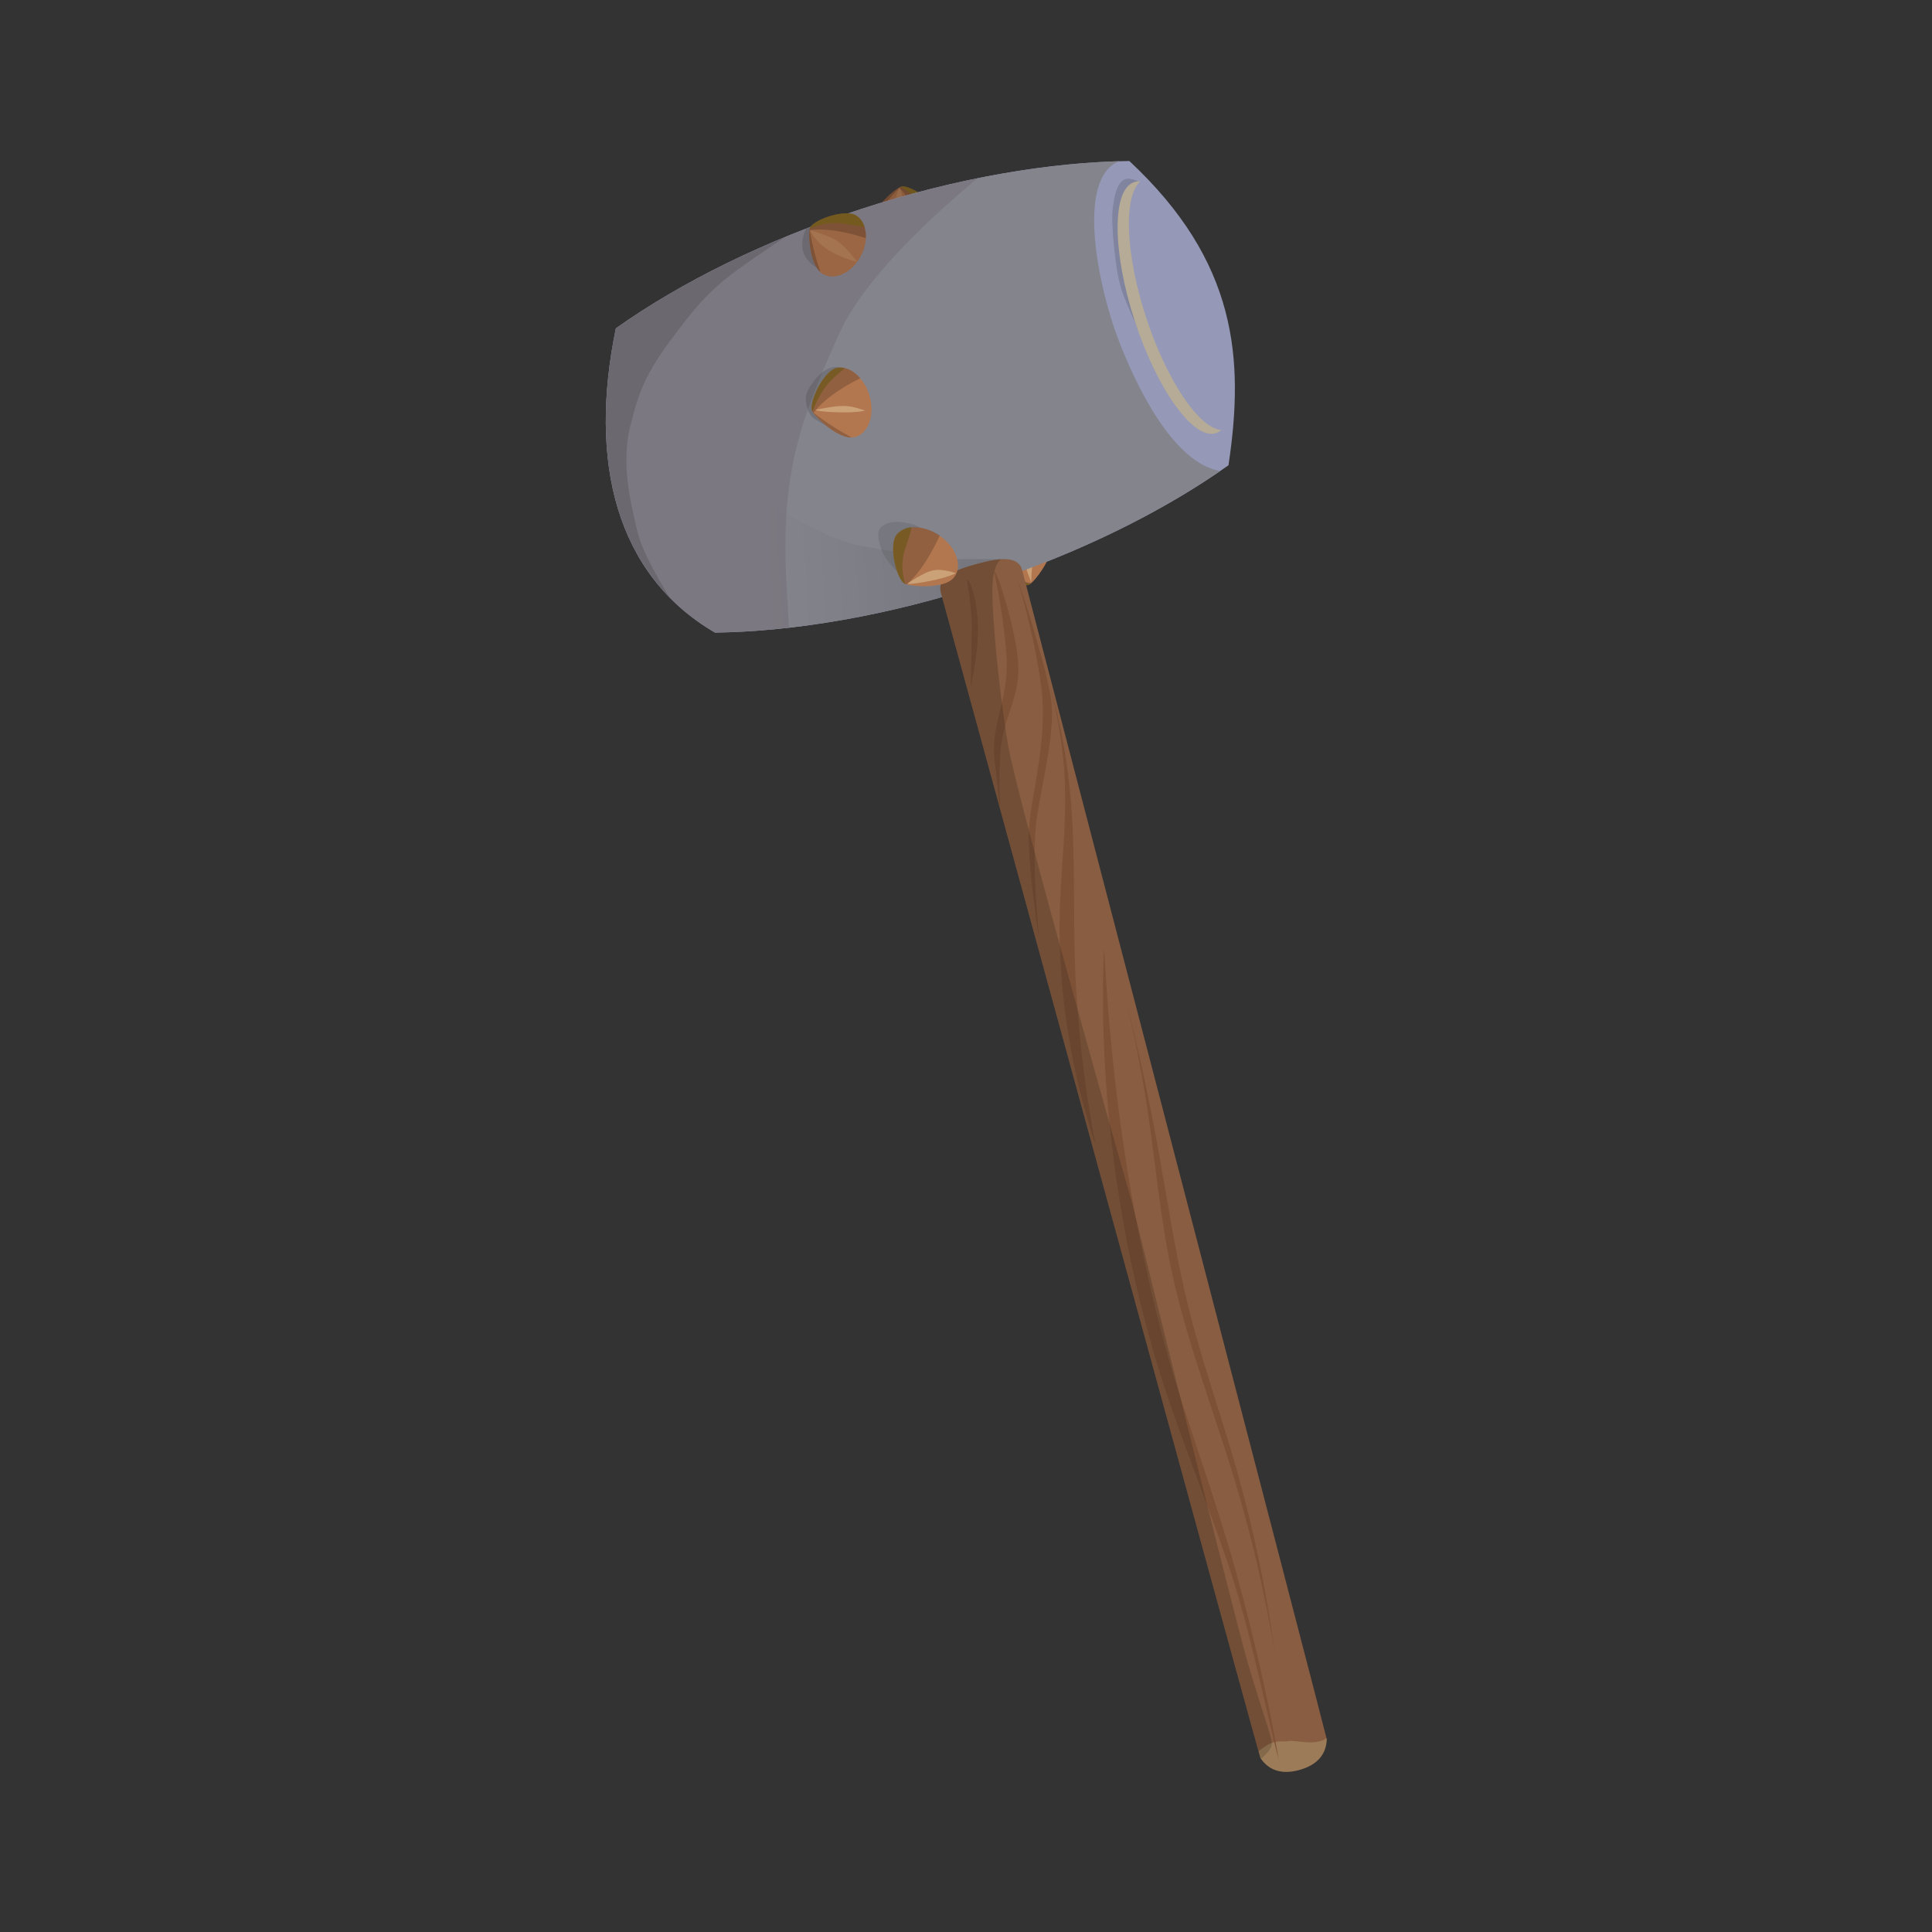 <svg:svg xmlns:dc="http://purl.org/dc/elements/1.1/" xmlns:ns1="http://sodipodi.sourceforge.net/DTD/sodipodi-0.dtd" xmlns:ns2="http://www.inkscape.org/namespaces/inkscape" xmlns:ns4="http://creativecommons.org/ns#" xmlns:rdf="http://www.w3.org/1999/02/22-rdf-syntax-ns#" xmlns:svg="http://www.w3.org/2000/svg" height="413.679" id="svg2816" version="1.1" viewBox="-118.472 -27.343 413.679 413.679" width="413.679" ns1:docname="Hammer.svg" ns2:export-filename="/Users/gluff/Pictures/Drawings/Hammer.png" ns2:export-xdpi="180" ns2:export-ydpi="180" ns2:version="0.47 r22583">
  <svg:rect x="-118.472" y="-27.343" width="413.679" height="413.679" fill="#333333" stroke="none"/>
  <svg:defs id="defs2818">
    <svg:linearGradient gradientTransform="matrix(.442 0 0 .442 -58.945 -36.327)" gradientUnits="userSpaceOnUse" id="linearGradient3710" x1="379.01" x2="266.59" y1="331.85" y2="339.08" ns2:collect="always">
      <svg:stop id="stop2913" offset="0" style="stop-color:#000000" />
      <svg:stop id="stop2915" offset="1" style="stop-color:#000000;stop-opacity:0" />
    </svg:linearGradient>
  </svg:defs>
  <ns1:namedview bordercolor="#666666" borderopacity="1.0" id="namedview2820" pagecolor="#ffffff" showgrid="false" showguides="true" ns2:current-layer="layer1" ns2:cx="9.5915612" ns2:cy="251.23265" ns2:document-units="mm" ns2:guide-bbox="true" ns2:pageopacity="0.0" ns2:pageshadow="2" ns2:window-height="776" ns2:window-maximized="1" ns2:window-width="1440" ns2:window-x="0" ns2:window-y="0" ns2:zoom="1.4142136" />
  <svg:g id="layer1" transform="translate(-13 -15.094)" ns2:groupmode="layer" ns2:label="Layer 1">
    <svg:g id="g3736">
      <svg:path d="m88.596 40.103c-3.958 0.376-7.247-1.682-7.346-4.597-0.099-2.915 4.389-6.918 6.057-7.746 1.668-0.828 8.176 3.468 8.276 6.383 0.099 2.915-3.029 5.584-6.987 5.96z" id="path3812" style="fill:#8c5c3d" ns1:nodetypes="czzzz" />
      <svg:path d="m95.565 34.679c0.019-0.18 0.026-0.359 0.02-0.541-0.099-2.915-6.612-7.205-8.281-6.377-1.596 0.792-5.767 4.491-6.037 7.363 0.158-0.152 0.32-0.353 0.502-0.625 2.36-3.532 5.316-6.536 5.316-6.536s3.144 2.695 5.857 10.614c1.479-1.005 2.469-2.403 2.622-3.898z" id="path3814" style="opacity:.195;fill-rule:evenodd;fill:#000000" />
      <svg:path d="m95.587 34.137c-0.099-2.901-6.545-7.166-8.254-6.393 4.956 2.788 5.444 6.169 7.409 9.195 0.472-0.53 1.01-2.308 0.845-2.802z" id="path3816" style="opacity:.423;fill-rule:evenodd;fill:#6b6600" ns1:nodetypes="cccc" />
      <svg:path d="m87.187 28.013 0.704 2.14c0.366 1.195 0.73 2.4 0.882 3.64 0.162 1.32-0.134 2.652-0.406 3.953v0l-0.6 2.453-1.652-6.062v-0c-0.176-1.434-0.063-2.9 0.303-4.298v-0c0.119-0.453 0.261-0.901 0.454-1.328 0.057-0.126 0.117-0.251 0.191-0.367 0.034-0.052 0.063-0.127 0.125-0.133" id="path3818" style="opacity:.093;fill-rule:evenodd;fill:#f8f3c2" ns1:nodetypes="cscsc" ns2:original-d="m 87.187043,28.013249 c 0,0 1.335879,3.740943 1.585807,5.780741 0.24992,2.039806 -1.00657,6.40679 -1.00657,6.40679 0,0 -1.245436,-2.747499 -1.651577,-6.062182 -0.40614,-3.31468 0.855528,-6.104431 1.07234,-6.125349 z" ns2:path-effect="#path-effect3897" ns2:transform-center-x="-5.2386359" ns2:transform-center-y="0.47699066" />
    </svg:g>
    <svg:path d="m78.886 32.516c-20.535 6.692-38.602 15.707-52.487 25.538-5.891 28.494-0.029 52.743 21.231 65.148 17.012-0.238 36.921-3.599 57.456-10.292 20.54-6.694 38.6-15.704 52.487-25.538 3.422-22.859 1.835-43.613-21.231-65.148-17.014 0.236-36.916 3.598-57.456 10.292z" id="path2827" style="fill:#9598b6" ns1:nodetypes="cccsccc" />
    <svg:g id="g3800" transform="matrix(-.048 -.439 .439 -.048 18.492 258.54)" ns2:transform-center-x="-0.058259411" ns2:transform-center-y="1.0729267">
      <svg:path d="m332.33 247.18c2.096 9.32-1.616 17.685-8.291 18.685-6.675 1-17.277-8.632-19.701-12.385-2.424-3.752 5.435-20.365 12.111-21.365 6.675-1 13.786 5.745 15.882 15.064z" id="path3802" style="fill:#b3774f" ns1:nodetypes="czzzz" />
      <svg:path d="m316.43 232.1c-6.641 0.995-14.448 17.452-12.14 21.315 4.873-12.524 13.288-13.898 19.638-19.365-0.707-1.599-6.175-2.53-7.498-1.95z" id="path3804" style="opacity:.423;fill-rule:evenodd;fill:#6b6600" ns1:nodetypes="cccc" />
      <svg:path d="m305.34 253.87 5.421-1.363c1.52-0.278 3.06-0.474 4.605-0.472 1.359 0.001 2.761 0.13 3.969 0.751 1.666 0.857 3.514 1.381 5.387 1.43 0.545 0.014 1.092-0.011 1.632-0.088 0.15-0.021 0.3-0.047 0.448-0.079h0c0.04-0.009 0.08-0.018 0.119-0.027 0.015-0.004 0.03-0.007 0.045-0.012l-1.613 3.101c-0.674 0.72-1.581 1.227-2.556 1.37-1.446 0.212-2.91-0.278-4.21-0.946-2.907-1.495-6.074-2.449-9.298-2.988-0.979-0.164-1.965-0.282-2.949-0.407-0.262-0.033-0.525-0.062-0.782-0.125-0.064-0.016-0.129-0.031-0.184-0.067-0.027-0.017-0.048-0.05-0.034-0.079" id="path3806" style="opacity:.346;fill-rule:evenodd;fill:#f8f3c2" ns1:nodetypes="cscsc" ns2:original-d="m 305.34418,253.8674 c 0,0 9.75295,-3.26569 13.99533,-1.08405 4.2424,2.18167 7.63146,1.22414 7.63146,1.22414 0,0 -1.48551,7.07054 -8.3794,3.52537 -6.89391,-3.54517 -13.48568,-3.20208 -13.24739,-3.66546 z" ns2:path-effect="#path-effect3725" ns2:transform-center-x="-8.3215903" ns2:transform-center-y="8.1822641" />
      <svg:path d="m317.69 232.01c-0.419 0.003-0.833 0.031-1.25 0.094-6.675 1-14.517 17.623-12.094 21.375l0.531 0.469c-0.173-7.089 9.75-2.248 27.184-8.267-1.344-4.675-6.41-13.785-14.372-13.67v0z" id="path3808" style="opacity:.195;fill-rule:evenodd;fill:#000000" ns1:nodetypes="csccccc" />
    </svg:g>
    <svg:path d="m134.14 22.279c-16.52 0.482-35.597 3.836-55.261 10.244-20.535 6.692-38.591 15.696-52.476 25.527-5.892 28.494-0.041 52.75 21.22 65.15 17.012-0.238 36.925-3.593 57.46-10.285 19.671-6.411 37.061-14.95 50.695-24.298-10.08-1.809-17.96-18.109-21.86-28.344-4.074-10.687-9.211-34.175 0.221-37.994z" id="path3611" style="fill:#83848c" />
    <svg:path d="m103.88 25.91c-8.12 1.643-16.505 3.844-25.002 6.613-20.535 6.692-38.591 15.696-52.476 25.527-5.891 28.494-0.041 52.745 21.22 65.15 5.045-0.071 10.353-0.425 15.849-1.049-0.181-3.035-0.368-6.226-0.552-9.733-1.249-23.751 3.128-35.003 11.252-53.127 5.36-11.957 20.204-25.519 29.709-33.383z" id="path3614" style="opacity:.183;fill-rule:evenodd;fill:#5d444d" />
    <svg:path d="m75.549 81.072c-0.005-0.003-0.011-0.006-0.017-0.009-0.014-0.007-0.029-0.015-0.043-0.022-0.053-0.028-0.107-0.055-0.16-0.083-0.192-0.1-0.384-0.2-0.576-0.3 0-0-0-0-0-0-0.619-0.324-1.236-0.65-1.852-0.979h-0c-1.319-0.705-2.649-1.396-3.911-2.199h-0c-0.845-0.538-1.365-1.477-1.64-2.441v-0-0c-0.237-0.828-0.341-1.703-0.234-2.558 0.071-0.571 0.378-1.086 0.659-1.589 0.442-0.792 0.968-1.538 1.567-2.219 0.636-0.723 1.362-1.383 2.211-1.838 0-0 0-0 0-0 0.79-0.423 1.716-0.637 2.592-0.447 0.777 0.169 1.452 0.711 1.806 1.422 0 0 0 0 0 0 0.362 0.728 0.468 1.559 0.478 2.372v0l-0.41 3.234c-0 0-0 0-0 0" id="path3785" style="opacity:.122;fill-rule:evenodd;fill:#000000" ns1:nodetypes="csssc" ns2:original-d="m 75.548774,81.072525 c 0,0 -4.842065,-2.499129 -6.560219,-3.592498 -1.71815,-1.093373 -2.030542,-3.748696 -1.874348,-4.998263 0.156198,-1.249567 3.436308,-6.872612 7.028805,-6.091636 3.592503,0.78098 1.874353,7.02881 1.874353,7.02881" ns2:path-effect="#path-effect3787" />
    <svg:g id="g3687" transform="matrix(.442 0 0 .442 -66.014 -36.106)" ns2:transform-center-x="1.2149169">
      <svg:path d="m332.33 247.18c2.096 9.32-1.616 17.685-8.291 18.685-6.675 1-17.277-8.632-19.701-12.385-2.424-3.752 5.435-20.365 12.111-21.365 6.675-1 13.786 5.745 15.882 15.064z" id="path3625" style="fill:#b3774f" ns1:nodetypes="czzzz" />
      <svg:path d="m316.43 232.1c-6.641 0.995-14.448 17.452-12.14 21.315 4.873-12.524 9.363-15.656 15.712-21.123-1.176-0.278-2.393-0.368-3.573-0.192z" id="path3628" style="opacity:.423;fill-rule:evenodd;fill:#6b6600" />
      <svg:path d="m305.9 252.49c0.01-0.002 0.019-0.004 0.029-0.006 0.026-0.006 0.052-0.011 0.079-0.017 0.099-0.021 0.198-0.042 0.297-0.062 0.362-0.075 0.725-0.147 1.088-0.219 1.2-0.235 2.403-0.454 3.609-0.655 2.862-0.476 5.747-0.942 8.648-0.892 2.312 0.039 4.599 0.516 6.822 1.154 0.793 0.227 1.579 0.479 2.356 0.756 0.226 0.081 0.451 0.163 0.675 0.249 0.061 0.023 0.121 0.047 0.182 0.071 0.022 0.009 0.044 0.018 0.066 0.026l-0.701 0.155h-0c-0.692 0.135-1.39 0.237-2.09 0.322h-0c-2.835 0.346-5.699 0.421-8.555 0.372-3.058-0.052-6.12-0.154-9.161-0.482-0.832-0.089-1.666-0.186-2.482-0.376h-0c-0.219-0.051-0.439-0.105-0.643-0.199-0.093-0.043-0.219-0.096-0.217-0.198" id="path3635" style="opacity:.346;fill-rule:evenodd;fill:#f8f3c2" ns2:original-d="m 305.89492,252.49334 c 0,0 8.97883,-1.93176 13.74861,-1.85058 4.7698,0.0812 10.10034,2.25644 10.10034,2.25644 0,0 -3.59507,0.9811 -11.34598,0.8492 -7.75092,-0.1319 -12.51184,-0.73407 -12.50297,-1.25506 z" ns2:path-effect="#path-effect3637" ns2:transform-center-x="-11.212771" ns2:transform-center-y="3.9565221" />
      <svg:path d="m317.69 232.01c-0.419 0.003-0.833 0.031-1.25 0.094-6.675 1-14.517 17.623-12.094 21.375 2.319 3.591 12.123 12.546 18.812 12.438-0.399-0.336-0.912-0.67-1.594-1.031-8.858-4.69-16.688-10.938-16.688-10.938s5.221-8.186 22.594-16.719c-2.772-3.256-6.295-5.246-9.781-5.219z" id="path3639" style="opacity:.195;fill-rule:evenodd;fill:#000000" />
    </svg:g>
    <svg:path d="m76.684 33.517s-0.378 0.018-0.925 0.055c-2.913 0.995-5.771 2.038-8.573 3.12-0.693 1.166-0.884 2.513-0.884 3.672 0 1.767 1.105 3.976 4.639 5.522l2.872-0.442 2.872-11.928z" id="path3778" style="opacity:.126;fill-rule:evenodd;fill:#000000" />
    <svg:g id="g3703" transform="matrix(.314 .295 -.294 .297 46.851 -128.32)" ns2:transform-center-x="0.62393952" ns2:transform-center-y="-0.17965369">
      <svg:path d="m332.33 247.18c2.096 9.32-1.616 17.685-8.291 18.685-6.675 1-17.277-8.632-19.701-12.385-2.424-3.752 5.435-20.365 12.111-21.365 6.675-1 13.786 5.745 15.882 15.064z" id="path3705" style="fill:#9b6643" ns1:nodetypes="czzzz" />
      <svg:path d="m317.69 232.01c-0.419 0.003-0.833 0.031-1.25 0.094-6.675 1-14.517 17.623-12.094 21.375 2.319 3.591 12.123 12.546 18.812 12.438-0.399-0.336-0.912-0.67-1.594-1.031-8.858-4.69-16.688-10.938-16.688-10.938s5.221-8.186 22.594-16.719c-2.772-3.256-6.295-5.246-9.781-5.219z" id="path3711" style="opacity:.195;fill-rule:evenodd;fill:#000000" />
      <svg:path d="m316.43 232.1c-6.641 0.995-14.448 17.452-12.14 21.315 4.873-12.524 12.497-14.571 18.847-20.038-1.367-0.985-5.622-1.8-6.707-1.277z" id="path3707" style="opacity:.423;fill-rule:evenodd;fill:#6b6600" ns1:nodetypes="cccc" />
      <svg:path d="m304.96 253.69c0.009-0.004 0.018-0.009 0.026-0.013 0.024-0.012 0.048-0.024 0.072-0.036 0.09-0.045 0.181-0.091 0.272-0.136h0c0.331-0.165 0.663-0.327 0.996-0.489v-0c1.099-0.533 2.206-1.052 3.32-1.553 2.64-1.188 5.306-2.373 8.118-3.061 1.397-0.342 2.852-0.377 4.29-0.364 1.653 0.014 3.304 0.133 4.95 0.298l5.809 0.783-0 0c-0.007 0.004-0.013 0.008-0.02 0.012h-0c-0.018 0.011-0.036 0.022-0.053 0.033-0.068 0.041-0.137 0.082-0.205 0.122-0.258 0.152-0.518 0.3-0.78 0.445-0.938 0.52-1.894 1.007-2.862 1.467-3.05 1.448-6.23 2.636-9.51 3.439-3.254 0.796-6.668 0.908-9.98 0.406-1.081-0.164-2.157-0.387-3.195-0.732-0.308-0.102-0.613-0.212-0.903-0.359-0.131-0.067-0.313-0.119-0.345-0.263" id="path3709" style="opacity:.093;fill-rule:evenodd;fill:#f8f3c2" ns1:nodetypes="cscsc" ns2:original-d="m 304.95868,253.69494 c 0,0 8.18952,-4.15888 12.80371,-5.28799 4.61421,-1.12909 15.0496,0.71675 15.0496,0.71675 0,0 -5.93255,3.68341 -13.43062,5.51823 -7.49807,1.83483 -14.30717,-0.43655 -14.42269,-0.94699 z" ns2:path-effect="#path-effect3713" ns2:transform-center-x="-11.847029" ns2:transform-center-y="1.0798423" />
    </svg:g>
    <svg:path d="m140.3 62.455-2.464-5.122c-0.662-1.422-1.309-2.852-1.919-4.297-0.501-1.186-0.997-2.378-1.361-3.614-0.82-2.788-1.153-5.697-1.463-8.587v-0-0c-0.171-1.596-0.305-3.197-0.369-4.801-0.048-1.207-0.084-2.422 0.066-3.621v-0c0.177-1.413 0.38-2.838 0.884-4.169 0.307-0.811 0.771-1.628 1.546-2.016v-0c0.62-0.31 1.367-0.24 2.029-0.032v0c0.259 0.081 0.511 0.184 0.753 0.305 0.075 0.037 0.15 0.077 0.223 0.118v0c0.021 0.012 0.042 0.024 0.062 0.036 0.008 0.005 0.017 0.01 0.025 0.015l-1.988 1.767-1.105 5.964v0l0.663 11.928 4.418 16.125" id="path3774" style="opacity:.134;fill-rule:evenodd;fill:#000000" ns2:original-d="m 140.30154,62.454573 c 0,0 -4.63877,-9.277551 -5.74324,-13.032751 -1.10447,-3.755199 -2.20894,-13.474539 -1.76716,-17.008845 0.44179,-3.534305 1.10447,-5.522352 2.42984,-6.185034 1.32536,-0.662682 3.09252,0.441788 3.09252,0.441788 l -1.98805,1.767153 -1.10447,5.96414 0.66268,11.928281 4.41788,16.125268 z" ns2:path-effect="#path-effect3776" />
    <svg:path d="m137.38 26.744c-4.774 1.556-4.73 14.843 0.108 29.688 4.838 14.846 12.636 25.62 17.409 24.065 0.411-0.134 0.782-0.354 1.122-0.656-4.797-0.454-11.693-10.622-16.116-24.196-4.423-13.574-4.838-25.839-1.229-29.032-0.452-0.044-0.882-0.003-1.293 0.131z" id="path3769" style="fill:#b5ab96" />
    <svg:path d="m62.63 38.501c-13.842 5.7-26.139 12.407-36.227 19.549-4.865 23.531-1.716 44.164 11.5 57.626-0.212-0.337-0.427-0.675-0.635-1.022-4.686-7.81-5.933-11.248-6.558-14.372-0.625-3.124-3.429-12.5-1.242-21.247 2.187-8.747 3.741-12.171 11.238-21.855 6.598-8.523 9.594-10.29 21.924-18.679z" id="path3793" style="opacity:.134;fill-rule:evenodd;fill:#000000" />
    <svg:path d="m59.458 95.907-0.625 26.7c14.29-1.238 30.074-4.42 46.25-9.692 2.2-0.717 4.361-1.468 6.503-2.237l-1.836-3.203h-13.129s-13.108-1.874-19.043-3.124c-5.935-1.25-18.119-8.445-18.119-8.445z" id="path2904" style="opacity:.106;fill-rule:evenodd;fill:url(#linearGradient3710)" ns1:nodetypes="ccscccsc" />
    <svg:g id="g3722" transform="matrix(.442 0 0 .442 -58.945 -36.327)">
      <svg:path d="m389.94 330.75c0.231 0.864 147.53 565.34 147.51 566.22-0.167 6.499-3.748 12.343-13.34 14.954-9.432 2.567-15.291-0.546-18.808-5.88-0.546-0.828-154.56-563.59-154.82-564.56-1.931-7.224 6.553-10.881 17.449-13.847 10.896-2.966 20.077-4.117 22.008 3.107z" id="path3820" style="fill:#885d41" ns1:nodetypes="csssssc" />
      <svg:path d="m511.48 898.58c-1.076 0.324-2.26 0.85-3.55 1.697-1.376 0.904-2.543 1.75-3.546 2.515 0.528 1.884 0.901 3.222 0.924 3.257 3.517 5.335 9.37 8.442 18.802 5.875 9.593-2.611 13.177-8.447 13.344-14.946 0.001-0-0.111-0.412-0.117-0.436-5.416 3.969-15.775 0.669-18.316 1.36-1.979 0.539-4.312-0.293-7.541 0.678z" id="path3823" style="opacity:.24;fill-rule:evenodd;fill:#dddfa4" />
      <svg:g id="g3867" transform="matrix(.169 .861 -.529 .026 323.33 -147.64)">
        <svg:path d="m770.76 45.694c-23.772-8.97 99.773 32.238 231.95 12.236 25.567-3.864 75.804-17.303 115.88-22.473 67.042-8.648 115.69-4.727 103.77-4.987-37.058 2.995-73.634 2.881-109.41 10.953-35.079 7.914-69.115 20.011-104.4 26.98v0c-39.928 7.885-81.152 9.104-121.88 4.829l-0 0c-39.44-4.139-78.48-13.416-115.91-27.538z" id="path3830" style="fill-rule:evenodd;fill:#7c5136" ns1:nodetypes="csscsccssc" />
        <svg:path d="m485 631.09c0.135 26.475-2.212 52.962-7 79-5.277 28.696-13.521 56.928-16 86-1.673 19.611-0.688 39.354 0.968 58.967 0 0 0 0 0 0 1.661 19.68 3.996 39.31 5.032 59.033 1.649 31.393-0.03 62.959-5 94 6.986-33.152 10.014-67.136 9-101v-0c-0.899-30.027-4.96-59.975-4-90 0.902-28.199 6.218-56.041 10-84 4.572-33.797 6.912-67.895 7-102z" id="path3837" style="fill-rule:evenodd;fill:#7c5136" transform="matrix(-.137 -1.051 1.016 -.116 202.39 618.28)" ns2:original-d="m 485,631.09448 c 0,0 -1,38 -7,79 -6,41 -14,45 -16,86 -2,41 4,96 6,118 2,22 -5,94.00002 -5,94.00002 0,0 9,-62.00002 9,-101.00002 0,-39 -4,-58 -4,-90 0,-32 5,-57 10,-84 5,-27 8,-103 7,-102 z" ns2:path-effect="#path-effect3839;#path-effect3841" />
        <svg:path d="m426 721.09c3.928-33.488 12.009-66.487 24-98 6.037-15.866 13.048-31.341 19.556-47.019 0-0 0-0 0-0 6.489-15.631 12.497-31.522 16.444-47.981 5.636-23.5 6.998-48.02 4-72 3.393 24.493 0.617 49.823-8 73 0 0-0 0-0 0-4.362 11.733-10.174 22.87-16.215 33.833-6.055 10.989-12.365 21.851-17.785 33.167-18.502 38.628-26.201 82.377-22 125z" id="path3843" style="fill-rule:evenodd;fill:#7c5136" transform="matrix(-.137 -1.051 1.016 -.116 202.39 618.28)" ns2:original-d="m 426,721.09448 c 5,-65 9,-57 24,-98 15,-41 32,-62 36,-95 4,-33 4,-72 4,-72 0,0 -3,55 -8,73 -5,18 -20,33 -34,67 -14,34 -22,91 -22,125 z" ns2:path-effect="#path-effect3845;#path-effect3847" />
        <svg:path d="m488 418.09c0.001 0.007 0.001 0.015 0.002 0.022 0.001 0.021 0.003 0.042 0.004 0.062 0.005 0.081 0.011 0.162 0.016 0.243 0.019 0.314 0.037 0.628 0.053 0.943 0 0 0 0 0 0 0.062 1.191 0.108 2.383 0.144 3.575v0c0.13 4.265 0.131 8.534 0.03 12.799v0c-0.312 13.209-1.573 26.418-4.25 39.356-1.538 7.434-4.456 14.529-7.984 21.25-3.615 6.886-7.888 13.408-12.391 19.75-4.202 5.918-8.631 11.67-12.953 17.5v0s-0 0-0 0c-3.463 4.671-6.951 9.361-9.672 14.5-2.695 5.091-4.574 10.573-6.295 16.071-1.938 6.193-3.58 12.476-5.077 18.789v0c-1.229 5.181-2.355 10.387-3.391 15.609-0.315 1.588-0.622 3.177-0.917 4.769v0c-0.081 0.434-0.16 0.868-0.238 1.303-0.02 0.114-0.041 0.227-0.061 0.341-0.005 0.029-0.01 0.058-0.015 0.088l-0.005 0.031 7.755-24.39c2.494-7.022 5.192-13.976 8.279-20.758 2.828-6.213 5.916-12.356 9.965-17.852 0-0 0-0 0-0 7.386-10.024 15.381-19.588 22.75-29.625 3.413-4.649 6.714-9.393 9.594-14.391 2.365-4.103 4.508-8.39 5.656-12.984 0.612-2.447 0.913-4.961 1.147-7.473 0 0 0-0 0-0 0.301-3.24 0.446-6.493 0.525-9.746 0.182-7.427 0.018-14.859-0.297-22.281v-0c-0.273-6.435-0.657-12.866-1.234-19.281v-0c-0.18-2.002-0.371-4.005-0.646-5.996v-0c-0.076-0.551-0.154-1.103-0.274-1.646-0.032-0.145-0.065-0.291-0.118-0.43-0.014-0.038-0.03-0.076-0.053-0.11-0.012-0.017-0.028-0.037-0.049-0.037" id="path3855" style="fill-rule:evenodd;fill:#7c5136" transform="matrix(-.137 -1.051 1.016 -.116 202.39 618.28)" ns2:original-d="m 488,418.09448 c 0,0 2,28 -4,57 -6,29 -34,56 -43,73 -9,17 -16,57 -16,57 0,0 12,-44 26,-63 14,-19 34,-41 38,-57 4,-16 0,-67 -1,-67 z" ns2:path-effect="#path-effect3857" />
        <svg:path d="m470 409.09-0.003 0.061c-0.003 0.058-0.007 0.117-0.01 0.175-0.013 0.227-0.028 0.454-0.044 0.68v0c-0.06 0.867-0.132 1.734-0.21 2.6v0c-0.287 3.177-0.666 6.345-1.111 9.503v0 0c-1.473 10.466-3.663 20.834-6.622 30.98v0c-1.636 5.61-4.283 10.898-7.562 15.734-3.039 4.483-6.59 8.593-10.188 12.641-3.384 3.807-6.832 7.573-9.812 11.703v0c-2.832 3.925-5.206 8.241-6.438 12.922l-7 28 5.256-13.64c1.75-4.105 3.63-8.157 5.717-12.102 2.07-3.915 4.327-7.747 7.027-11.258l0-0c5.018-6.523 11.494-11.744 17.375-17.5 2.924-2.862 5.719-5.876 8.078-9.219 2.427-3.44 4.359-7.243 5.547-11.281 1.419-4.823 2.097-9.835 2.531-14.844v-0c0.466-5.37 0.6-10.767 0.469-16.156-0.107-4.4-0.353-8.807-1.031-13.156-0.216-1.386-0.462-2.774-0.902-4.106-0.137-0.414-0.291-0.826-0.517-1.199-0.136-0.224-0.301-0.457-0.549-0.54" id="path3859" style="fill-rule:evenodd;fill:#7c5136" transform="matrix(-.137 -1.051 1.016 -.116 202.39 618.28)" ns2:original-d="m 470,409.09448 c 0,0 -1,20 -8,44 -7,24 -29,34 -34,53 -5,19 -7,28 -7,28 0,0 8,-24 18,-37 10,-13 26,-21 31,-38 5,-17 3,-49 0,-50 z" ns2:path-effect="#path-effect3861" />
        <svg:path d="m445 410.09-1.629 8.892c-1.285 5.848-2.894 11.657-5.371 17.108l-14 30 7.76-9.889c4.778-6.607 9.212-13.541 12.24-21.111 2.394-5.986 3.848-12.438 3.5-18.875v-0c-0.095-1.759-0.266-3.556-0.969-5.172-0.176-0.405-0.381-0.832-0.754-1.068-0.117-0.074-0.256-0.118-0.393-0.098-0.148 0.021-0.279 0.108-0.384 0.214" id="path3863" style="fill-rule:evenodd;fill:#7c5136" transform="matrix(-.137 -1.051 1.016 -.116 202.39 618.28)" ns2:original-d="m 445,410.09448 c 0,0 -2,15 -7,26 -5,11 -14,30 -14,30 0,0 14,-16 20,-31 6,-15 3,-27 1,-25 z" ns2:path-effect="#path-effect3865" />
      </svg:g>
      <svg:path d="m379.62 325.38c-3.412 0.209-7.414 1.118-11.688 2.281-10.896 2.966-19.369 6.619-17.438 13.844 0.259 0.971 154.27 563.73 154.81 564.56 0.091 0.139 0.187 0.271 0.281 0.406 2.195-1.851 5.281-4.864 5.281-7.156 0-3.535-4.585-15.208-11.656-39.25-7.05-24.04-55.7-221.47-55.7-221.47s-56-196.5-60.5-223.5-8-64.5-7.5-77c0.329-8.235 2.606-11.464 4.125-12.719z" id="path3950" style="opacity:.159;fill:#000000" />
    </svg:g>
    <svg:g id="g3691" transform="matrix(.44 -.043 .043 .44 -71.941 -21.035)" ns2:transform-center-x="2.2636416" ns2:transform-center-y="0.34633554">
      <svg:path d="m331 333.59c-0.008-0.009-0.017-0.018-0.025-0.027-0.023-0.025-0.046-0.05-0.069-0.074-0.087-0.094-0.173-0.189-0.259-0.284-0.315-0.348-0.624-0.7-0.93-1.056v-0c-1.013-1.177-1.986-2.388-2.913-3.634-2.254-3.028-4.454-6.247-5.303-9.925-0.558-2.42-1.101-4.916-0.75-7.375 0.209-1.461 0.985-2.866 2.25-3.625 4.736-2.842 10.893-1.103 16 1l12.5 8.5-8.5 14" id="path3789" style="opacity:.093;fill-rule:evenodd;fill:#000000" ns2:original-d="m 331,333.59448 c 0,0 -8,-8.5 -9.5,-15 -1.5,-6.5 -1,-9.5 1.5,-11 2.5,-1.5 7.5,-2.5 16,1 8.5,3.5 12.5,8.5 12.5,8.5 l -8.5,14" ns2:path-effect="#path-effect3791" />
      <svg:g id="g3715" transform="matrix(.833 -.553 .553 .833 -62.119 293.78)" ns2:transform-center-x="0.64816636" ns2:transform-center-y="0.58895608">
        <svg:path d="m332.33 247.18c2.096 9.32-1.616 17.685-8.291 18.685-6.675 1-17.277-8.632-19.701-12.385-2.424-3.752 5.435-20.365 12.111-21.365 6.675-1 13.786 5.745 15.882 15.064z" id="path3717" style="fill:#b3774f" ns1:nodetypes="czzzz" />
        <svg:path d="m316.43 232.1c-6.641 0.995-14.448 17.452-12.14 21.315 4.873-12.524 13.288-13.898 19.638-19.365-0.707-1.599-6.175-2.53-7.498-1.95z" id="path3719" style="opacity:.423;fill-rule:evenodd;fill:#6b6600" ns1:nodetypes="cccc" />
        <svg:path d="m305.34 253.87c0.01 0.001 0.02 0.002 0.03 0.002 0.027 0.002 0.054 0.004 0.082 0.007 0.102 0.009 0.205 0.018 0.307 0.027 0.373 0.034 0.746 0.071 1.119 0.111 1.226 0.132 2.45 0.292 3.668 0.484 2.861 0.451 5.782 0.937 8.357 2.262 2.16 1.111 3.888 2.915 5.405 4.813 0.578 0.723 1.124 1.473 1.637 2.244 0.152 0.229 0.302 0.461 0.447 0.695 0.04 0.064 0.079 0.128 0.118 0.193 0.01 0.017 0.021 0.034 0.031 0.051 0.004 0.006 0.008 0.013 0.011 0.019l-0.698-0.171c-0.68-0.185-1.352-0.402-2.017-0.635-2.696-0.944-5.297-2.142-7.838-3.448-2.72-1.399-5.421-2.844-8.004-4.482-0.707-0.448-1.412-0.904-2.06-1.435h-0c-0.174-0.142-0.347-0.288-0.489-0.463-0.065-0.08-0.154-0.182-0.107-0.274" id="path3721" style="opacity:.346;fill-rule:evenodd;fill:#f8f3c2" ns1:nodetypes="cscsc" ns2:original-d="m 305.34418,253.8674 c 0,0 9.32116,0.71094 13.56354,2.89258 4.2424,2.18167 7.64844,8.01565 7.64844,8.01565 0,0 -3.65838,-0.70947 -10.55227,-4.25464 -6.89391,-3.54517 -10.898,-6.19021 -10.65971,-6.65359 z" ns2:path-effect="#path-effect3725" ns2:transform-center-x="-8.3215903" ns2:transform-center-y="8.1822641" />
        <svg:path d="m317.69 232.01c-0.419 0.003-0.833 0.031-1.25 0.094-6.675 1-14.517 17.623-12.094 21.375l0.531 0.469s9.811 0.265 27.184-8.267c-1.344-4.675-6.41-13.785-14.372-13.67v0z" id="path3723" style="opacity:.195;fill-rule:evenodd;fill:#000000" ns1:nodetypes="csccccc" />
      </svg:g>
    </svg:g>
  </svg:g>
</svg:svg>